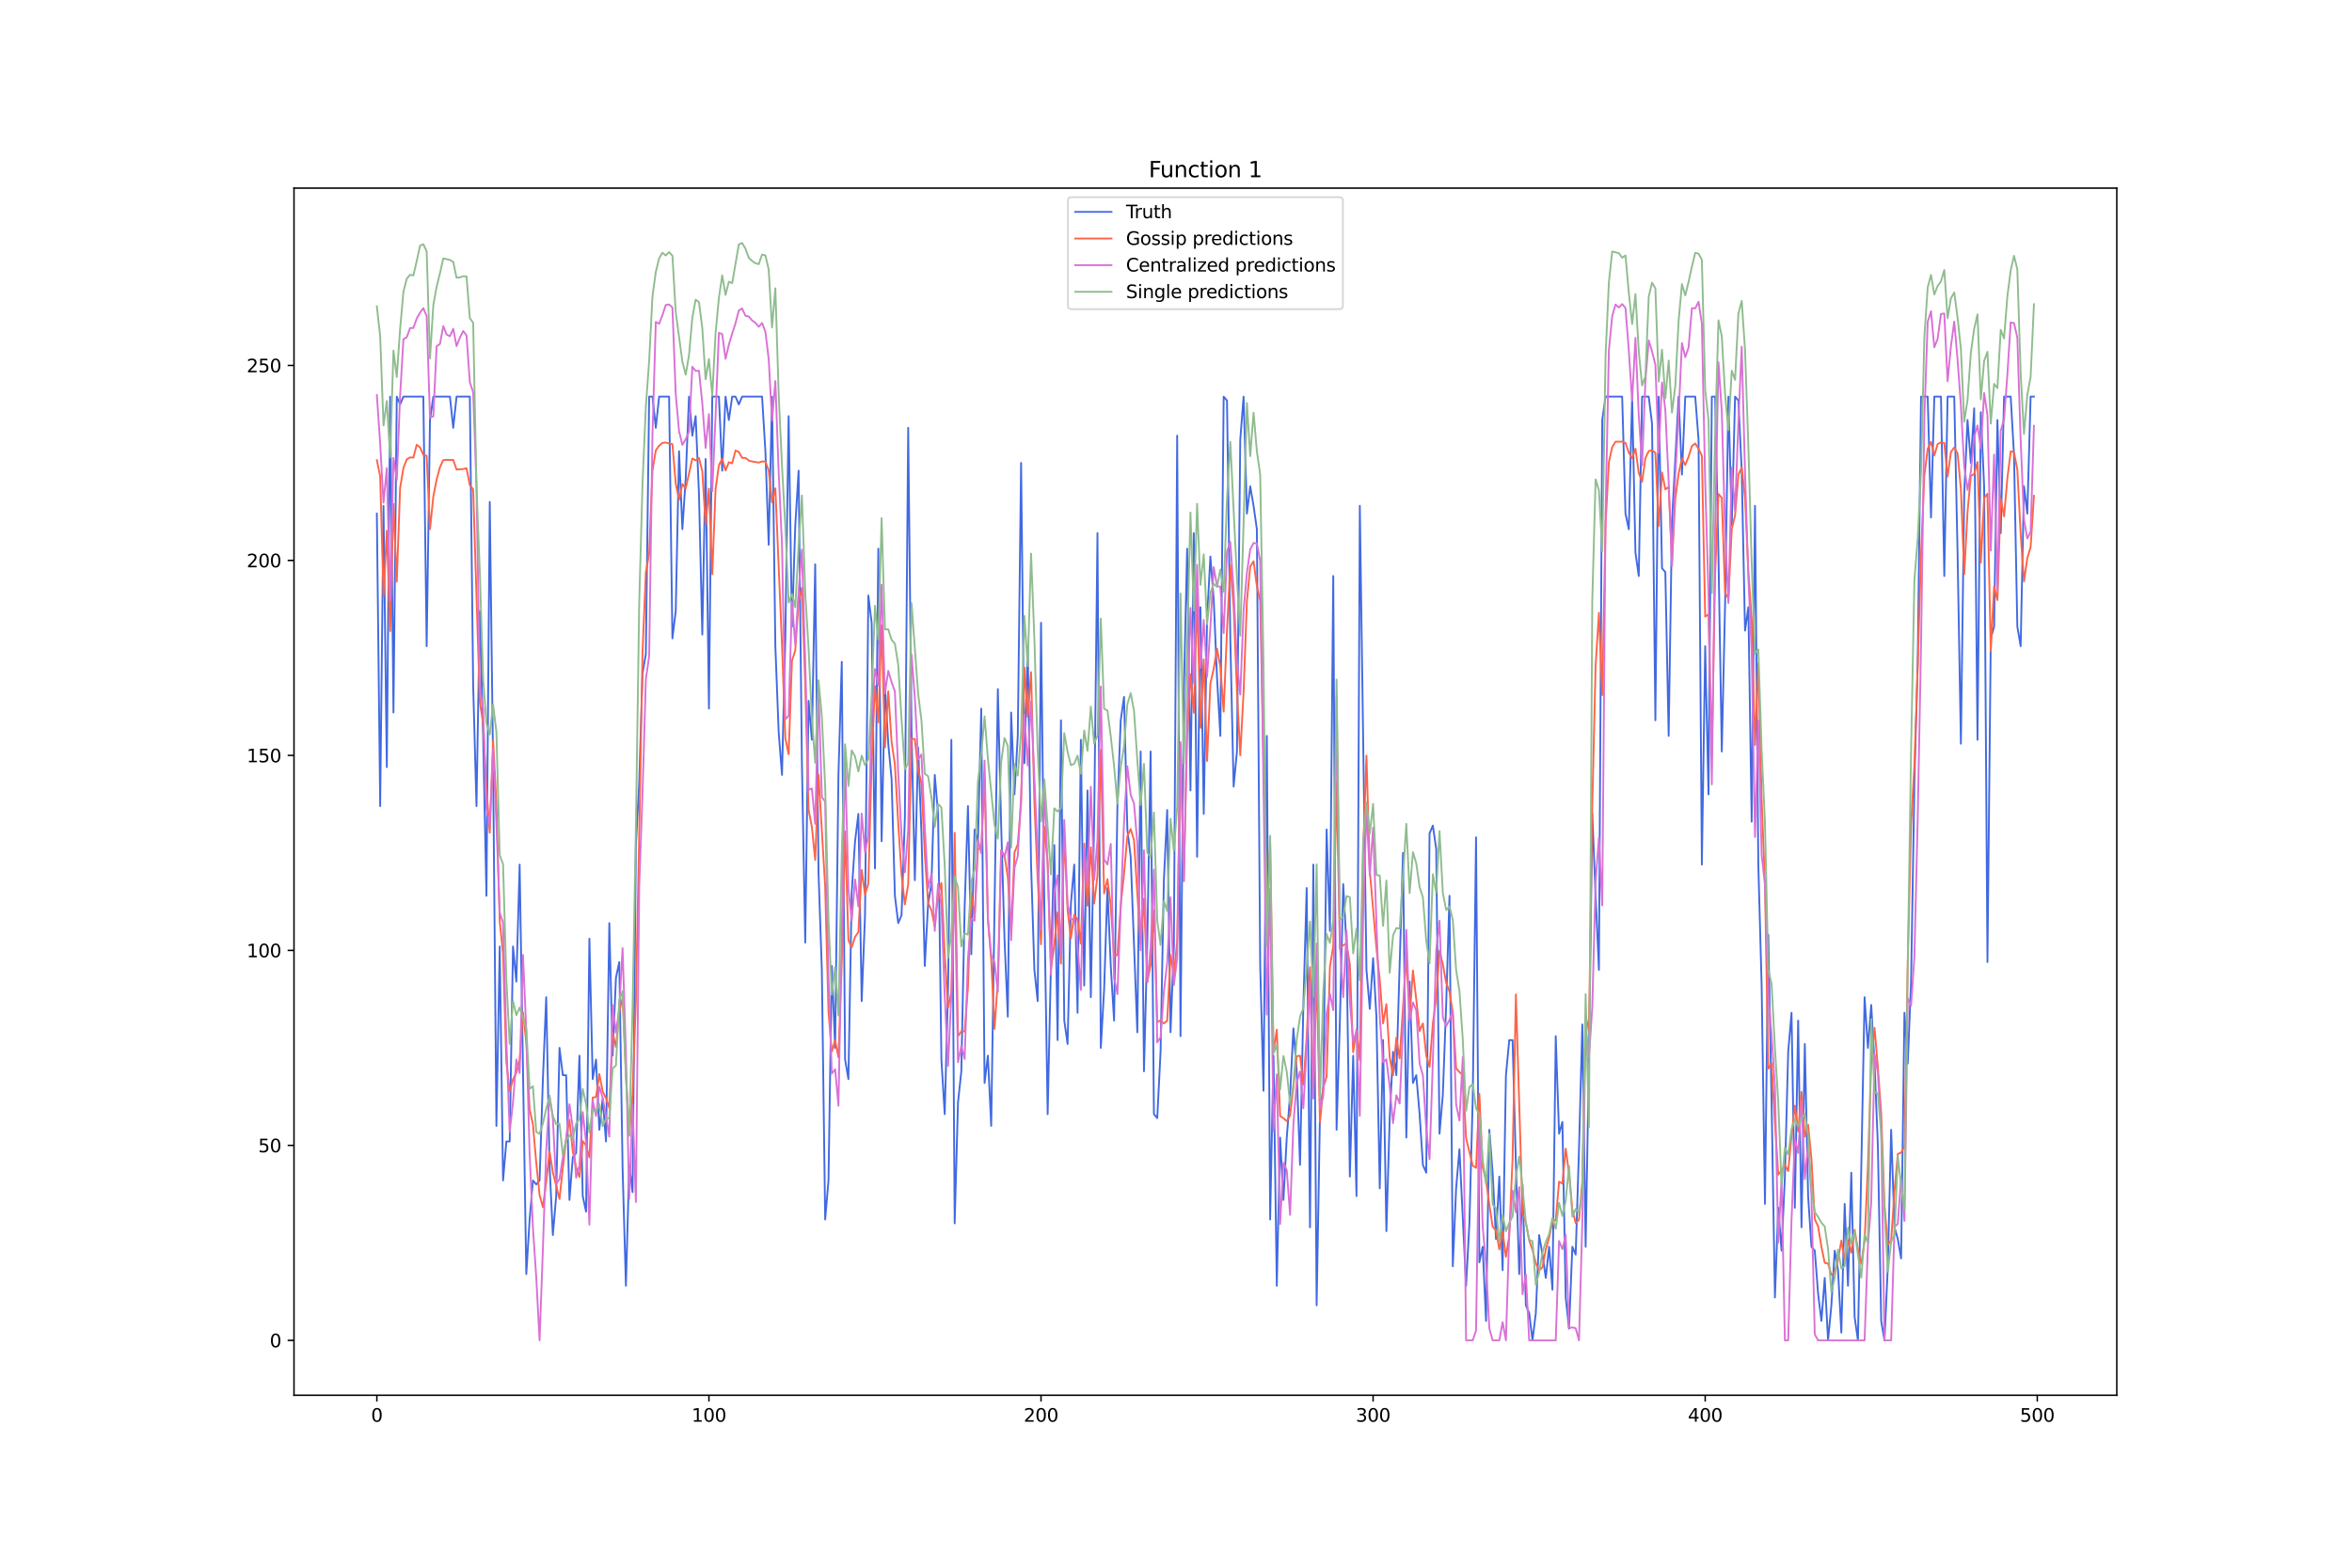 <?xml version="1.0" encoding="utf-8" standalone="no"?>
<!DOCTYPE svg PUBLIC "-//W3C//DTD SVG 1.1//EN"
  "http://www.w3.org/Graphics/SVG/1.1/DTD/svg11.dtd">
<svg xmlns:xlink="http://www.w3.org/1999/xlink" width="1296pt" height="864pt" viewBox="0 0 1296 864" xmlns="http://www.w3.org/2000/svg" version="1.1">
 <defs>
  <style type="text/css">*{stroke-linejoin: round; stroke-linecap: butt}</style>
 </defs>
 <g id="figure_1">
  <g id="patch_1">
   <path d="M 0 864 
L 1296 864 
L 1296 0 
L 0 0 
z
" style="fill: #ffffff"/>
  </g>
  <g id="axes_1">
   <g id="patch_2">
    <path d="M 162 768.96 
L 1166.4 768.96 
L 1166.4 103.68 
L 162 103.68 
z
" style="fill: #ffffff"/>
   </g>
   <g id="matplotlib.axis_1">
    <g id="xtick_1">
     <g id="line2d_1">
      <defs>
       <path id="ma63e602a94" d="M 0 0 
L 0 3.5 
" style="stroke: #000000; stroke-width: 0.8"/>
      </defs>
      <g>
       <use xlink:href="#ma63e602a94" x="207.655" y="768.96" style="stroke: #000000; stroke-width: 0.8"/>
      </g>
     </g>
     <g id="text_1">
      <!-- 0 -->
      <g transform="translate(204.473 783.558) scale(0.1 -0.1)">
       <defs>
        <path id="DejaVuSans-30" d="M 2034 4250 
Q 1547 4250 1301 3770 
Q 1056 3291 1056 2328 
Q 1056 1369 1301 889 
Q 1547 409 2034 409 
Q 2525 409 2770 889 
Q 3016 1369 3016 2328 
Q 3016 3291 2770 3770 
Q 2525 4250 2034 4250 
z
M 2034 4750 
Q 2819 4750 3233 4129 
Q 3647 3509 3647 2328 
Q 3647 1150 3233 529 
Q 2819 -91 2034 -91 
Q 1250 -91 836 529 
Q 422 1150 422 2328 
Q 422 3509 836 4129 
Q 1250 4750 2034 4750 
z
" transform="scale(0.016)"/>
       </defs>
       <use xlink:href="#DejaVuSans-30"/>
      </g>
     </g>
    </g>
    <g id="xtick_2">
     <g id="line2d_2">
      <g>
       <use xlink:href="#ma63e602a94" x="390.639" y="768.96" style="stroke: #000000; stroke-width: 0.8"/>
      </g>
     </g>
     <g id="text_2">
      <!-- 100 -->
      <g transform="translate(381.095 783.558) scale(0.1 -0.1)">
       <defs>
        <path id="DejaVuSans-31" d="M 794 531 
L 1825 531 
L 1825 4091 
L 703 3866 
L 703 4441 
L 1819 4666 
L 2450 4666 
L 2450 531 
L 3481 531 
L 3481 0 
L 794 0 
L 794 531 
z
" transform="scale(0.016)"/>
       </defs>
       <use xlink:href="#DejaVuSans-31"/>
       <use xlink:href="#DejaVuSans-30" x="63.623"/>
       <use xlink:href="#DejaVuSans-30" x="127.246"/>
      </g>
     </g>
    </g>
    <g id="xtick_3">
     <g id="line2d_3">
      <g>
       <use xlink:href="#ma63e602a94" x="573.623" y="768.96" style="stroke: #000000; stroke-width: 0.8"/>
      </g>
     </g>
     <g id="text_3">
      <!-- 200 -->
      <g transform="translate(564.079 783.558) scale(0.1 -0.1)">
       <defs>
        <path id="DejaVuSans-32" d="M 1228 531 
L 3431 531 
L 3431 0 
L 469 0 
L 469 531 
Q 828 903 1448 1529 
Q 2069 2156 2228 2338 
Q 2531 2678 2651 2914 
Q 2772 3150 2772 3378 
Q 2772 3750 2511 3984 
Q 2250 4219 1831 4219 
Q 1534 4219 1204 4116 
Q 875 4013 500 3803 
L 500 4441 
Q 881 4594 1212 4672 
Q 1544 4750 1819 4750 
Q 2544 4750 2975 4387 
Q 3406 4025 3406 3419 
Q 3406 3131 3298 2873 
Q 3191 2616 2906 2266 
Q 2828 2175 2409 1742 
Q 1991 1309 1228 531 
z
" transform="scale(0.016)"/>
       </defs>
       <use xlink:href="#DejaVuSans-32"/>
       <use xlink:href="#DejaVuSans-30" x="63.623"/>
       <use xlink:href="#DejaVuSans-30" x="127.246"/>
      </g>
     </g>
    </g>
    <g id="xtick_4">
     <g id="line2d_4">
      <g>
       <use xlink:href="#ma63e602a94" x="756.607" y="768.96" style="stroke: #000000; stroke-width: 0.8"/>
      </g>
     </g>
     <g id="text_4">
      <!-- 300 -->
      <g transform="translate(747.063 783.558) scale(0.1 -0.1)">
       <defs>
        <path id="DejaVuSans-33" d="M 2597 2516 
Q 3050 2419 3304 2112 
Q 3559 1806 3559 1356 
Q 3559 666 3084 287 
Q 2609 -91 1734 -91 
Q 1441 -91 1130 -33 
Q 819 25 488 141 
L 488 750 
Q 750 597 1062 519 
Q 1375 441 1716 441 
Q 2309 441 2620 675 
Q 2931 909 2931 1356 
Q 2931 1769 2642 2001 
Q 2353 2234 1838 2234 
L 1294 2234 
L 1294 2753 
L 1863 2753 
Q 2328 2753 2575 2939 
Q 2822 3125 2822 3475 
Q 2822 3834 2567 4026 
Q 2313 4219 1838 4219 
Q 1578 4219 1281 4162 
Q 984 4106 628 3988 
L 628 4550 
Q 988 4650 1302 4700 
Q 1616 4750 1894 4750 
Q 2613 4750 3031 4423 
Q 3450 4097 3450 3541 
Q 3450 3153 3228 2886 
Q 3006 2619 2597 2516 
z
" transform="scale(0.016)"/>
       </defs>
       <use xlink:href="#DejaVuSans-33"/>
       <use xlink:href="#DejaVuSans-30" x="63.623"/>
       <use xlink:href="#DejaVuSans-30" x="127.246"/>
      </g>
     </g>
    </g>
    <g id="xtick_5">
     <g id="line2d_5">
      <g>
       <use xlink:href="#ma63e602a94" x="939.591" y="768.96" style="stroke: #000000; stroke-width: 0.8"/>
      </g>
     </g>
     <g id="text_5">
      <!-- 400 -->
      <g transform="translate(930.047 783.558) scale(0.1 -0.1)">
       <defs>
        <path id="DejaVuSans-34" d="M 2419 4116 
L 825 1625 
L 2419 1625 
L 2419 4116 
z
M 2253 4666 
L 3047 4666 
L 3047 1625 
L 3713 1625 
L 3713 1100 
L 3047 1100 
L 3047 0 
L 2419 0 
L 2419 1100 
L 313 1100 
L 313 1709 
L 2253 4666 
z
" transform="scale(0.016)"/>
       </defs>
       <use xlink:href="#DejaVuSans-34"/>
       <use xlink:href="#DejaVuSans-30" x="63.623"/>
       <use xlink:href="#DejaVuSans-30" x="127.246"/>
      </g>
     </g>
    </g>
    <g id="xtick_6">
     <g id="line2d_6">
      <g>
       <use xlink:href="#ma63e602a94" x="1122.575" y="768.96" style="stroke: #000000; stroke-width: 0.8"/>
      </g>
     </g>
     <g id="text_6">
      <!-- 500 -->
      <g transform="translate(1113.032 783.558) scale(0.1 -0.1)">
       <defs>
        <path id="DejaVuSans-35" d="M 691 4666 
L 3169 4666 
L 3169 4134 
L 1269 4134 
L 1269 2991 
Q 1406 3038 1543 3061 
Q 1681 3084 1819 3084 
Q 2600 3084 3056 2656 
Q 3513 2228 3513 1497 
Q 3513 744 3044 326 
Q 2575 -91 1722 -91 
Q 1428 -91 1123 -41 
Q 819 9 494 109 
L 494 744 
Q 775 591 1075 516 
Q 1375 441 1709 441 
Q 2250 441 2565 725 
Q 2881 1009 2881 1497 
Q 2881 1984 2565 2268 
Q 2250 2553 1709 2553 
Q 1456 2553 1204 2497 
Q 953 2441 691 2322 
L 691 4666 
z
" transform="scale(0.016)"/>
       </defs>
       <use xlink:href="#DejaVuSans-35"/>
       <use xlink:href="#DejaVuSans-30" x="63.623"/>
       <use xlink:href="#DejaVuSans-30" x="127.246"/>
      </g>
     </g>
    </g>
   </g>
   <g id="matplotlib.axis_2">
    <g id="ytick_1">
     <g id="line2d_7">
      <defs>
       <path id="m3a097e41f9" d="M 0 0 
L -3.5 0 
" style="stroke: #000000; stroke-width: 0.8"/>
      </defs>
      <g>
       <use xlink:href="#m3a097e41f9" x="162" y="738.72" style="stroke: #000000; stroke-width: 0.8"/>
      </g>
     </g>
     <g id="text_7">
      <!-- 0 -->
      <g transform="translate(148.637 742.519) scale(0.1 -0.1)">
       <use xlink:href="#DejaVuSans-30"/>
      </g>
     </g>
    </g>
    <g id="ytick_2">
     <g id="line2d_8">
      <g>
       <use xlink:href="#m3a097e41f9" x="162" y="631.255" style="stroke: #000000; stroke-width: 0.8"/>
      </g>
     </g>
     <g id="text_8">
      <!-- 50 -->
      <g transform="translate(142.275 635.054) scale(0.1 -0.1)">
       <use xlink:href="#DejaVuSans-35"/>
       <use xlink:href="#DejaVuSans-30" x="63.623"/>
      </g>
     </g>
    </g>
    <g id="ytick_3">
     <g id="line2d_9">
      <g>
       <use xlink:href="#m3a097e41f9" x="162" y="523.79" style="stroke: #000000; stroke-width: 0.8"/>
      </g>
     </g>
     <g id="text_9">
      <!-- 100 -->
      <g transform="translate(135.912 527.59) scale(0.1 -0.1)">
       <use xlink:href="#DejaVuSans-31"/>
       <use xlink:href="#DejaVuSans-30" x="63.623"/>
       <use xlink:href="#DejaVuSans-30" x="127.246"/>
      </g>
     </g>
    </g>
    <g id="ytick_4">
     <g id="line2d_10">
      <g>
       <use xlink:href="#m3a097e41f9" x="162" y="416.325" style="stroke: #000000; stroke-width: 0.8"/>
      </g>
     </g>
     <g id="text_10">
      <!-- 150 -->
      <g transform="translate(135.912 420.125) scale(0.1 -0.1)">
       <use xlink:href="#DejaVuSans-31"/>
       <use xlink:href="#DejaVuSans-35" x="63.623"/>
       <use xlink:href="#DejaVuSans-30" x="127.246"/>
      </g>
     </g>
    </g>
    <g id="ytick_5">
     <g id="line2d_11">
      <g>
       <use xlink:href="#m3a097e41f9" x="162" y="308.861" style="stroke: #000000; stroke-width: 0.8"/>
      </g>
     </g>
     <g id="text_11">
      <!-- 200 -->
      <g transform="translate(135.912 312.66) scale(0.1 -0.1)">
       <use xlink:href="#DejaVuSans-32"/>
       <use xlink:href="#DejaVuSans-30" x="63.623"/>
       <use xlink:href="#DejaVuSans-30" x="127.246"/>
      </g>
     </g>
    </g>
    <g id="ytick_6">
     <g id="line2d_12">
      <g>
       <use xlink:href="#m3a097e41f9" x="162" y="201.396" style="stroke: #000000; stroke-width: 0.8"/>
      </g>
     </g>
     <g id="text_12">
      <!-- 250 -->
      <g transform="translate(135.912 205.195) scale(0.1 -0.1)">
       <use xlink:href="#DejaVuSans-32"/>
       <use xlink:href="#DejaVuSans-35" x="63.623"/>
       <use xlink:href="#DejaVuSans-30" x="127.246"/>
      </g>
     </g>
    </g>
   </g>
   <g id="line2d_13">
    <path d="M 207.655 283.069 
L 209.484 444.266 
L 211.314 278.77 
L 213.144 422.773 
L 214.974 218.59 
L 216.804 392.683 
L 218.634 218.59 
L 220.463 222.889 
L 222.293 218.59 
L 233.272 218.59 
L 235.102 356.145 
L 236.932 231.486 
L 238.762 218.59 
L 247.911 218.59 
L 249.741 235.785 
L 251.571 218.59 
L 258.89 218.59 
L 260.72 377.638 
L 262.55 444.266 
L 264.38 336.801 
L 266.209 405.579 
L 268.039 493.7 
L 269.869 276.621 
L 271.699 420.624 
L 273.529 620.509 
L 275.359 521.641 
L 277.189 650.599 
L 279.018 629.106 
L 280.848 629.106 
L 282.678 521.641 
L 284.508 540.985 
L 286.338 476.506 
L 289.997 702.182 
L 291.827 672.092 
L 293.657 650.599 
L 295.487 652.748 
L 297.317 650.599 
L 299.147 594.717 
L 300.976 549.582 
L 302.806 642.002 
L 304.636 680.689 
L 306.466 659.196 
L 308.296 577.523 
L 310.126 592.568 
L 311.956 592.568 
L 313.785 661.345 
L 315.615 637.703 
L 317.445 635.554 
L 319.275 581.821 
L 321.105 659.196 
L 322.935 667.793 
L 324.764 517.342 
L 326.594 594.717 
L 328.424 583.971 
L 330.254 622.658 
L 332.084 605.464 
L 333.914 629.106 
L 335.743 508.745 
L 337.573 581.821 
L 339.403 538.835 
L 341.233 530.238 
L 343.063 644.151 
L 344.893 708.63 
L 346.723 642.002 
L 348.552 657.047 
L 350.382 465.759 
L 352.212 431.371 
L 354.042 371.19 
L 355.872 360.444 
L 357.702 218.59 
L 359.531 218.59 
L 361.361 235.785 
L 363.191 218.59 
L 368.681 218.59 
L 370.51 351.847 
L 372.34 336.801 
L 374.17 248.68 
L 376 291.666 
L 377.83 263.725 
L 379.66 218.59 
L 381.489 240.083 
L 383.319 229.337 
L 385.149 272.323 
L 386.979 349.697 
L 388.809 252.979 
L 390.639 390.534 
L 392.469 218.59 
L 396.128 218.59 
L 397.958 259.427 
L 399.788 218.59 
L 401.618 231.486 
L 403.448 218.59 
L 405.277 218.59 
L 407.107 222.889 
L 408.937 218.59 
L 419.916 218.59 
L 421.746 248.68 
L 423.576 300.263 
L 425.406 218.59 
L 427.236 356.145 
L 429.065 403.43 
L 430.895 427.072 
L 432.725 351.847 
L 434.555 229.337 
L 436.385 345.399 
L 438.215 289.517 
L 440.044 259.427 
L 441.874 420.624 
L 443.704 519.492 
L 445.534 386.235 
L 447.364 407.728 
L 449.194 311.01 
L 451.023 480.804 
L 452.853 534.537 
L 454.683 672.092 
L 456.513 650.599 
L 458.343 532.387 
L 460.173 577.523 
L 462.003 427.072 
L 463.832 364.742 
L 465.662 583.971 
L 467.492 594.717 
L 469.322 491.551 
L 471.152 463.61 
L 472.982 448.565 
L 474.811 551.731 
L 476.641 504.447 
L 478.471 328.204 
L 480.301 343.249 
L 482.131 478.655 
L 483.961 302.413 
L 485.79 463.61 
L 487.62 377.638 
L 489.45 409.878 
L 491.28 429.221 
L 493.11 493.7 
L 494.94 508.745 
L 496.77 504.447 
L 498.599 450.714 
L 500.429 235.785 
L 502.259 401.28 
L 504.089 485.103 
L 505.919 412.027 
L 507.749 459.311 
L 509.578 532.387 
L 511.408 497.999 
L 513.238 487.252 
L 515.068 427.072 
L 516.898 448.565 
L 518.728 583.971 
L 520.557 614.061 
L 522.387 545.283 
L 524.217 407.728 
L 526.047 674.241 
L 527.877 607.613 
L 529.707 590.419 
L 531.536 500.148 
L 533.366 444.266 
L 535.196 525.94 
L 537.026 457.162 
L 538.856 463.61 
L 540.686 390.534 
L 542.516 596.866 
L 544.345 581.821 
L 546.175 620.509 
L 549.835 379.787 
L 551.665 455.013 
L 553.495 517.342 
L 555.324 560.328 
L 557.154 392.683 
L 558.984 437.818 
L 560.814 405.579 
L 562.644 255.128 
L 564.474 420.624 
L 566.303 356.145 
L 568.133 476.506 
L 569.963 534.537 
L 571.793 551.731 
L 573.623 343.249 
L 575.453 500.148 
L 577.283 614.061 
L 579.112 530.238 
L 580.942 465.759 
L 582.772 573.224 
L 584.602 396.982 
L 586.432 562.478 
L 588.262 575.373 
L 590.091 497.999 
L 591.921 476.506 
L 593.751 558.179 
L 595.581 407.728 
L 597.411 543.134 
L 599.241 435.669 
L 601.07 549.582 
L 602.9 452.864 
L 604.73 293.816 
L 606.56 577.523 
L 608.39 545.283 
L 610.22 489.402 
L 612.05 532.387 
L 613.879 562.478 
L 615.709 444.266 
L 617.539 396.982 
L 619.369 384.086 
L 621.199 457.162 
L 623.029 472.207 
L 626.688 568.926 
L 628.518 414.176 
L 630.348 590.419 
L 632.178 519.492 
L 634.008 414.176 
L 635.837 614.061 
L 637.667 616.21 
L 639.497 579.672 
L 641.327 485.103 
L 643.157 446.416 
L 644.987 568.926 
L 646.817 521.641 
L 648.646 240.083 
L 650.476 571.075 
L 652.306 381.937 
L 654.136 302.413 
L 655.966 435.669 
L 657.796 293.816 
L 659.625 472.207 
L 661.455 334.652 
L 663.285 448.565 
L 665.115 341.1 
L 666.945 306.711 
L 668.775 330.354 
L 670.604 373.34 
L 672.434 405.579 
L 674.264 218.59 
L 676.094 220.739 
L 677.924 351.847 
L 679.754 433.52 
L 681.583 414.176 
L 683.413 242.232 
L 685.243 218.59 
L 687.073 283.069 
L 688.903 268.024 
L 690.733 278.77 
L 692.563 291.666 
L 694.392 532.387 
L 696.222 601.165 
L 698.052 405.579 
L 699.882 672.092 
L 701.712 581.821 
L 703.542 708.63 
L 705.371 626.957 
L 707.201 661.345 
L 709.031 626.957 
L 710.861 603.314 
L 712.691 566.776 
L 714.521 590.419 
L 716.35 642.002 
L 718.18 553.88 
L 720.01 489.402 
L 721.84 676.39 
L 723.67 476.506 
L 725.5 719.376 
L 727.33 614.061 
L 729.159 599.016 
L 730.989 457.162 
L 732.819 513.044 
L 734.649 317.458 
L 736.479 622.658 
L 738.309 562.478 
L 740.138 487.252 
L 741.968 521.641 
L 743.798 648.45 
L 745.628 581.821 
L 747.458 659.196 
L 749.288 278.77 
L 752.947 534.537 
L 754.777 556.03 
L 756.607 528.089 
L 758.437 560.328 
L 760.267 654.897 
L 762.097 573.224 
L 763.926 678.54 
L 765.756 616.21 
L 767.586 579.672 
L 769.416 592.568 
L 773.076 470.058 
L 774.905 626.957 
L 776.735 540.985 
L 778.565 596.866 
L 780.395 592.568 
L 782.225 614.061 
L 784.055 642.002 
L 785.884 646.3 
L 787.714 459.311 
L 789.544 455.013 
L 791.374 467.909 
L 793.204 624.807 
L 795.034 603.314 
L 796.864 553.88 
L 798.693 493.7 
L 800.523 697.883 
L 802.353 654.897 
L 804.183 633.404 
L 807.843 708.63 
L 809.672 674.241 
L 811.502 605.464 
L 813.332 461.461 
L 815.162 695.734 
L 816.992 687.137 
L 818.822 727.974 
L 820.651 622.658 
L 822.481 646.3 
L 824.311 682.838 
L 826.141 648.45 
L 827.971 700.033 
L 829.801 592.568 
L 831.63 573.224 
L 833.46 573.224 
L 835.29 642.002 
L 837.12 702.182 
L 838.95 652.748 
L 840.78 719.376 
L 842.61 723.675 
L 844.439 738.72 
L 846.269 723.675 
L 848.099 680.689 
L 849.929 691.435 
L 851.759 704.331 
L 853.589 687.137 
L 855.418 710.779 
L 857.248 571.075 
L 859.078 624.807 
L 860.908 618.359 
L 862.738 715.078 
L 864.568 732.272 
L 866.397 687.137 
L 868.227 691.435 
L 870.057 633.404 
L 871.887 564.627 
L 873.717 687.137 
L 875.547 583.971 
L 877.377 448.565 
L 879.206 493.7 
L 881.036 534.537 
L 882.866 231.486 
L 884.696 218.59 
L 893.845 218.59 
L 895.675 283.069 
L 897.505 291.666 
L 899.335 218.59 
L 901.164 304.562 
L 902.994 317.458 
L 904.824 218.59 
L 908.484 218.59 
L 910.314 233.635 
L 912.144 396.982 
L 913.973 218.59 
L 915.803 313.159 
L 917.633 315.309 
L 919.463 405.579 
L 921.293 287.368 
L 924.952 218.59 
L 926.782 261.576 
L 928.612 218.59 
L 934.102 218.59 
L 935.931 242.232 
L 937.761 476.506 
L 939.591 356.145 
L 941.421 437.818 
L 943.251 218.59 
L 945.081 218.59 
L 946.911 306.711 
L 948.74 414.176 
L 950.57 332.503 
L 952.4 218.59 
L 954.23 289.517 
L 956.06 218.59 
L 957.89 220.739 
L 959.719 259.427 
L 961.549 347.548 
L 963.379 334.652 
L 965.209 452.864 
L 967.039 278.77 
L 968.869 476.506 
L 970.698 543.134 
L 972.528 663.495 
L 974.358 515.193 
L 976.188 607.613 
L 978.018 715.078 
L 979.848 665.644 
L 981.678 689.286 
L 983.507 648.45 
L 985.337 579.672 
L 987.167 558.179 
L 988.997 665.644 
L 990.827 562.478 
L 992.657 676.39 
L 994.486 575.373 
L 996.316 659.196 
L 998.146 687.137 
L 999.976 689.286 
L 1001.806 712.928 
L 1003.636 727.974 
L 1005.465 704.331 
L 1007.295 738.72 
L 1009.125 719.376 
L 1010.955 689.286 
L 1012.785 700.033 
L 1014.615 734.421 
L 1016.444 663.495 
L 1018.274 708.63 
L 1020.104 646.3 
L 1021.934 725.824 
L 1023.764 738.72 
L 1027.424 549.582 
L 1029.253 577.523 
L 1031.083 553.88 
L 1032.913 586.12 
L 1034.743 631.255 
L 1036.573 727.974 
L 1038.403 738.72 
L 1040.232 697.883 
L 1042.062 622.658 
L 1043.892 676.39 
L 1045.722 682.838 
L 1047.552 693.585 
L 1049.382 558.179 
L 1051.211 586.12 
L 1053.041 540.985 
L 1054.871 431.371 
L 1056.701 364.742 
L 1058.531 218.59 
L 1062.191 218.59 
L 1064.02 285.218 
L 1065.85 218.59 
L 1069.51 218.59 
L 1071.34 317.458 
L 1073.17 218.59 
L 1076.829 218.59 
L 1078.659 304.562 
L 1080.489 409.878 
L 1082.319 272.323 
L 1084.149 231.486 
L 1085.978 255.128 
L 1087.808 225.038 
L 1089.638 407.728 
L 1091.468 227.187 
L 1093.298 268.024 
L 1095.128 530.238 
L 1096.958 351.847 
L 1098.787 345.399 
L 1100.617 231.486 
L 1102.447 293.816 
L 1104.277 218.59 
L 1107.937 218.59 
L 1109.766 250.83 
L 1111.596 345.399 
L 1113.426 356.145 
L 1115.256 268.024 
L 1117.086 283.069 
L 1118.916 218.59 
L 1120.745 218.59 
L 1120.745 218.59 
" clip-path="url(#p1dbb06b2a5)" style="fill: none; stroke: #4169e1; stroke-linecap: square"/>
   </g>
   <g id="line2d_14">
    <path d="M 207.655 253.617 
L 209.484 262.474 
L 211.314 328.258 
L 213.144 292.509 
L 214.974 347.822 
L 216.804 277.757 
L 218.634 320.554 
L 220.463 268.942 
L 222.293 257.922 
L 224.123 253.167 
L 225.953 252.085 
L 227.783 252.217 
L 229.613 245.102 
L 231.442 246.6 
L 233.272 250.636 
L 235.102 251.23 
L 236.932 291.667 
L 238.762 273.709 
L 240.592 264.295 
L 242.422 257.434 
L 244.251 253.573 
L 246.081 253.438 
L 247.911 253.51 
L 249.741 253.464 
L 251.571 258.757 
L 255.23 258.498 
L 257.06 258.075 
L 258.89 267.415 
L 260.72 269.639 
L 264.38 386.756 
L 266.209 398.801 
L 268.039 434.508 
L 269.869 458.952 
L 271.699 407.957 
L 273.529 442.315 
L 275.359 507.989 
L 277.189 525.392 
L 279.018 585.508 
L 280.848 601.363 
L 282.678 594.918 
L 284.508 591.062 
L 286.338 584.123 
L 288.168 557.932 
L 289.997 574.473 
L 291.827 611.417 
L 293.657 619.69 
L 295.487 640.87 
L 297.317 658.6 
L 299.147 665.324 
L 300.976 651.51 
L 302.806 634.501 
L 304.636 646.135 
L 308.296 660.806 
L 310.126 643.577 
L 311.956 627.782 
L 313.785 617.046 
L 315.615 634.609 
L 317.445 643.466 
L 319.275 648.687 
L 321.105 628.892 
L 322.935 631.385 
L 324.764 637.888 
L 326.594 604.856 
L 328.424 604.627 
L 330.254 591.928 
L 332.084 601.568 
L 333.914 605.174 
L 335.743 610.705 
L 337.573 569.056 
L 339.403 576.966 
L 341.233 557.596 
L 343.063 549.894 
L 344.893 591.49 
L 346.723 625.622 
L 348.552 603.001 
L 350.382 551.322 
L 352.212 460.377 
L 354.042 359.447 
L 355.872 315.484 
L 357.702 305.012 
L 359.531 259.262 
L 361.361 248.221 
L 363.191 245.642 
L 365.021 244.096 
L 366.851 243.863 
L 368.681 244.474 
L 370.51 244.758 
L 372.34 266.519 
L 374.17 275.486 
L 376 266.773 
L 377.83 269.212 
L 381.489 252.676 
L 383.319 253.74 
L 385.149 252.365 
L 386.979 259.821 
L 388.809 289.136 
L 390.639 269.313 
L 392.469 316.5 
L 394.298 269.456 
L 396.128 256.381 
L 397.958 252.797 
L 399.788 259.309 
L 401.618 254.752 
L 403.448 255.316 
L 405.277 248.292 
L 407.107 249.049 
L 408.937 252.388 
L 410.767 252.378 
L 412.597 253.811 
L 414.427 254.33 
L 418.086 254.929 
L 419.916 254.334 
L 421.746 254.357 
L 423.576 259.234 
L 425.406 276.905 
L 427.236 269.123 
L 430.895 355.348 
L 432.725 406.781 
L 434.555 415.678 
L 436.385 364.147 
L 438.215 358.457 
L 440.044 331.735 
L 441.874 323.993 
L 443.704 377.155 
L 445.534 446.152 
L 447.364 455.891 
L 449.194 473.958 
L 451.023 426.985 
L 454.683 488.634 
L 456.513 557.709 
L 458.343 579.621 
L 460.173 573.406 
L 462.003 582.77 
L 463.832 530.175 
L 465.662 458.137 
L 467.492 518.159 
L 469.322 522.061 
L 471.152 516.361 
L 472.982 513.676 
L 474.811 479.481 
L 476.641 492.996 
L 478.471 487.117 
L 480.301 420.196 
L 482.131 378.054 
L 483.961 398.176 
L 485.79 344.577 
L 487.62 411.937 
L 489.45 380.987 
L 491.28 408.922 
L 493.11 421.298 
L 494.94 453.671 
L 496.77 482.217 
L 498.599 498.484 
L 500.429 487.429 
L 502.259 407.116 
L 504.089 407.336 
L 505.919 424.374 
L 507.749 431.644 
L 509.578 470.627 
L 511.408 497.615 
L 513.238 501.661 
L 515.068 510.571 
L 516.898 492.908 
L 518.728 486.625 
L 520.557 526.027 
L 522.387 555.381 
L 524.217 546.846 
L 526.047 458.966 
L 527.877 571.045 
L 529.707 568.384 
L 531.536 568.467 
L 533.366 544.169 
L 535.196 491.992 
L 537.026 505.587 
L 538.856 467.973 
L 540.686 467.297 
L 542.516 428.869 
L 544.345 506.666 
L 546.175 528.831 
L 548.005 567.053 
L 549.835 540.274 
L 551.665 468.554 
L 553.495 471.321 
L 555.324 483.366 
L 557.154 513.83 
L 558.984 469.861 
L 560.814 465.286 
L 562.644 442.621 
L 564.474 367.939 
L 566.303 395.029 
L 568.133 370.426 
L 569.963 442.029 
L 571.793 484.6 
L 573.623 520.451 
L 575.453 455.688 
L 577.283 475.649 
L 579.112 533.971 
L 580.942 520.513 
L 582.772 502.849 
L 584.602 531.088 
L 586.432 459.781 
L 588.262 501.659 
L 590.091 517.123 
L 591.921 504.149 
L 593.751 506.74 
L 595.581 520.056 
L 597.411 464.93 
L 599.241 499.16 
L 601.07 467.019 
L 602.9 497.978 
L 604.73 482.539 
L 606.56 413.256 
L 608.39 492.421 
L 610.22 484.587 
L 612.05 499.117 
L 613.879 526.566 
L 615.709 526.464 
L 617.539 499.172 
L 619.369 481.376 
L 621.199 460.878 
L 623.029 456.882 
L 624.858 463.062 
L 626.688 492.501 
L 628.518 520.015 
L 630.348 495.254 
L 632.178 541.324 
L 634.008 531.821 
L 635.837 501.727 
L 637.667 563.323 
L 639.497 562.361 
L 641.327 564.054 
L 643.157 562.523 
L 644.987 526.337 
L 646.817 537.523 
L 648.646 518.742 
L 650.476 410.694 
L 652.306 485.56 
L 654.136 405.53 
L 655.966 371.741 
L 657.796 392.84 
L 659.625 328.717 
L 661.455 401.151 
L 663.285 363.406 
L 665.115 419.412 
L 666.945 376.743 
L 668.775 368.512 
L 670.604 357.513 
L 672.434 367.498 
L 674.264 392.216 
L 676.094 347.344 
L 677.924 311.389 
L 679.754 334.49 
L 681.583 380.746 
L 683.413 416.273 
L 685.243 381.195 
L 687.073 331.18 
L 688.903 312.314 
L 690.733 309.327 
L 692.563 322.959 
L 694.392 331.17 
L 698.052 507.114 
L 699.882 465.077 
L 701.712 579.839 
L 703.542 567.517 
L 705.371 615.111 
L 707.201 616.272 
L 709.031 617.877 
L 710.861 614.781 
L 712.691 599.026 
L 714.521 582.109 
L 716.35 581.814 
L 718.18 597.838 
L 720.01 571.631 
L 721.84 533.053 
L 723.67 601.302 
L 725.5 536.454 
L 727.33 618.469 
L 729.159 599.377 
L 730.989 593.349 
L 732.819 532.753 
L 734.649 521.345 
L 736.479 430.521 
L 738.309 522.643 
L 740.138 520.939 
L 741.968 520.053 
L 743.798 531.478 
L 745.628 579.907 
L 747.458 567.354 
L 749.288 584.22 
L 751.117 469.64 
L 752.947 416.444 
L 754.777 479.792 
L 758.437 522.419 
L 760.267 539.889 
L 762.097 564.014 
L 763.926 553.384 
L 765.756 582.906 
L 767.586 592.629 
L 769.416 571.959 
L 771.246 583.296 
L 774.905 527.111 
L 776.735 560.819 
L 778.565 534.869 
L 780.395 550.902 
L 782.225 568.19 
L 784.055 564.013 
L 785.884 581.745 
L 787.714 587.959 
L 789.544 563.875 
L 791.374 550.31 
L 793.204 523.938 
L 795.034 531.538 
L 796.864 541.581 
L 798.693 546.46 
L 800.523 558.221 
L 802.353 588.729 
L 804.183 590.869 
L 806.013 592.514 
L 807.843 627.377 
L 811.502 642.409 
L 813.332 643.649 
L 815.162 602.84 
L 816.992 643.321 
L 818.822 650.261 
L 820.651 663.839 
L 822.481 676.037 
L 824.311 678.048 
L 826.141 688.578 
L 827.971 678.76 
L 829.801 692.646 
L 831.63 681.051 
L 833.46 638.317 
L 835.29 548.067 
L 838.95 668.32 
L 840.78 673.683 
L 842.61 683.557 
L 844.439 688.878 
L 846.269 696.26 
L 848.099 700.101 
L 849.929 698.435 
L 851.759 688.607 
L 853.589 682.176 
L 855.418 673.189 
L 857.248 672.396 
L 859.078 651.27 
L 860.908 652.335 
L 862.738 633.094 
L 864.568 646.678 
L 866.397 666.74 
L 868.227 674.052 
L 870.057 672.258 
L 871.887 651.285 
L 873.717 559.837 
L 875.547 568.122 
L 877.377 444.02 
L 879.206 367.171 
L 881.036 337.769 
L 882.866 383.088 
L 884.696 288.85 
L 886.526 254.696 
L 888.356 246.441 
L 890.185 243.44 
L 893.845 243.4 
L 895.675 244.061 
L 897.505 249.516 
L 899.335 252.53 
L 901.164 247.314 
L 902.994 260.647 
L 904.824 265.524 
L 906.654 252.447 
L 908.484 248.591 
L 910.314 248.14 
L 912.144 249.584 
L 913.973 289.911 
L 915.803 260.411 
L 917.633 269.698 
L 919.463 268.395 
L 921.293 309.785 
L 923.123 274.907 
L 924.952 260.999 
L 926.782 252.658 
L 928.612 256.284 
L 930.442 251.696 
L 932.272 245.853 
L 934.102 244.425 
L 935.931 247.34 
L 937.761 251.123 
L 939.591 339.844 
L 941.421 338.605 
L 943.251 415.938 
L 945.081 315.874 
L 946.911 272.237 
L 948.74 274.375 
L 950.57 326.756 
L 952.4 329.822 
L 954.23 291.606 
L 956.06 284.072 
L 957.89 261.544 
L 959.719 257.686 
L 961.549 274.213 
L 963.379 315 
L 965.209 340.789 
L 967.039 410.589 
L 968.869 365.606 
L 970.698 440.406 
L 972.528 487.268 
L 974.358 588.965 
L 976.188 586.135 
L 978.018 618.591 
L 979.848 647.453 
L 981.678 644.941 
L 983.507 642.073 
L 985.337 645.399 
L 987.167 626.008 
L 988.997 609.381 
L 990.827 623.592 
L 992.657 601.816 
L 994.486 626.403 
L 996.316 619.969 
L 998.146 638.739 
L 999.976 671.888 
L 1001.806 675.909 
L 1003.636 687.083 
L 1005.465 696.004 
L 1007.295 696.369 
L 1009.125 702.706 
L 1010.955 701.079 
L 1012.785 694.487 
L 1014.615 683.741 
L 1016.444 694.321 
L 1018.274 683.466 
L 1020.104 690.421 
L 1021.934 677.791 
L 1023.764 688.693 
L 1025.594 696.456 
L 1027.424 684.072 
L 1029.253 643.222 
L 1031.083 585.732 
L 1032.913 566.433 
L 1034.743 588.232 
L 1036.573 613.696 
L 1038.403 664.306 
L 1040.232 685.958 
L 1042.062 683.759 
L 1043.892 656.625 
L 1045.722 636.035 
L 1047.552 635.177 
L 1049.382 632.072 
L 1051.211 530.265 
L 1053.041 454.513 
L 1054.871 421.776 
L 1056.701 367.402 
L 1058.531 305.715 
L 1060.361 261.923 
L 1062.191 247.411 
L 1064.02 243.577 
L 1065.85 250.993 
L 1067.68 244.737 
L 1069.51 243.75 
L 1071.34 244.149 
L 1073.17 262.635 
L 1074.999 249.113 
L 1076.829 246.575 
L 1078.659 249.932 
L 1080.489 269.585 
L 1082.319 316.387 
L 1084.149 282.147 
L 1085.978 262.221 
L 1087.808 261.308 
L 1089.638 254.582 
L 1091.468 310.062 
L 1093.298 274.563 
L 1095.128 272.098 
L 1096.958 358.996 
L 1098.787 323.161 
L 1100.617 330.717 
L 1102.447 274.634 
L 1104.277 284.623 
L 1106.107 263.594 
L 1107.937 248.716 
L 1109.766 249.235 
L 1111.596 258.936 
L 1113.426 294.363 
L 1115.256 320.417 
L 1117.086 307.684 
L 1118.916 301.493 
L 1120.745 273.257 
L 1120.745 273.257 
" clip-path="url(#p1dbb06b2a5)" style="fill: none; stroke: #ff6347; stroke-linecap: square"/>
   </g>
   <g id="line2d_15">
    <path d="M 207.655 217.669 
L 209.484 244.536 
L 211.314 277.057 
L 213.144 257.962 
L 214.974 330.881 
L 216.804 252.359 
L 218.634 264.548 
L 220.463 218.072 
L 222.293 186.932 
L 224.123 185.901 
L 225.953 180.794 
L 227.783 180.751 
L 229.613 175.584 
L 231.442 172.323 
L 233.272 169.84 
L 235.102 174.223 
L 236.932 229.871 
L 238.762 229.498 
L 240.592 190.773 
L 242.422 189.612 
L 244.251 179.733 
L 246.081 184.361 
L 247.911 185.316 
L 249.741 181.176 
L 251.571 190.76 
L 253.401 186.118 
L 255.23 182.418 
L 257.06 184.868 
L 258.89 210.661 
L 260.72 216.186 
L 262.55 267.316 
L 264.38 379.17 
L 266.209 390.626 
L 268.039 445.798 
L 269.869 454.755 
L 271.699 412.704 
L 273.529 453.881 
L 275.359 503.059 
L 277.189 508.523 
L 279.018 573.671 
L 280.848 623.893 
L 282.678 607.38 
L 284.508 583.882 
L 286.338 591.386 
L 288.168 526.329 
L 289.997 568.128 
L 291.827 635.966 
L 293.657 676.711 
L 295.487 703.955 
L 297.317 738.72 
L 299.147 688.189 
L 300.976 634.269 
L 302.806 603.859 
L 304.636 616.448 
L 306.466 652.611 
L 308.296 649.8 
L 310.126 638.081 
L 311.956 627.893 
L 313.785 608.604 
L 315.615 621.452 
L 317.445 649.069 
L 319.275 642.436 
L 321.105 612.928 
L 322.935 629.114 
L 324.764 674.981 
L 326.594 606.527 
L 328.424 615.092 
L 330.254 598.929 
L 332.084 605.031 
L 333.914 615.118 
L 335.743 626.452 
L 337.573 553.971 
L 339.403 569.093 
L 341.233 555.873 
L 343.063 522.554 
L 344.893 580.683 
L 346.723 660.698 
L 348.552 609.091 
L 350.382 662.5 
L 352.212 489.227 
L 354.042 437.248 
L 355.872 374.554 
L 357.702 361.496 
L 359.531 239.104 
L 361.361 177.411 
L 363.191 178.442 
L 365.021 173.715 
L 366.851 168.108 
L 368.681 167.791 
L 370.51 169.465 
L 372.34 217.153 
L 374.17 237.583 
L 376 245.219 
L 377.83 242.043 
L 379.66 237.938 
L 381.489 202.156 
L 383.319 204.416 
L 385.149 204.35 
L 386.979 222.205 
L 388.809 246.885 
L 390.639 228.201 
L 392.469 270.689 
L 394.298 229.168 
L 396.128 183.435 
L 397.958 184.108 
L 399.788 197.752 
L 401.618 189.961 
L 403.448 183.808 
L 405.277 178.186 
L 407.107 171.083 
L 408.937 170.016 
L 410.767 174.064 
L 412.597 174.407 
L 414.427 176.607 
L 416.256 177.894 
L 418.086 180.082 
L 419.916 178.01 
L 421.746 182.833 
L 423.576 197.922 
L 425.406 231.837 
L 427.236 209.993 
L 429.065 260.323 
L 430.895 299.889 
L 432.725 396.466 
L 434.555 394.456 
L 436.385 331.479 
L 438.215 355.343 
L 440.044 325.882 
L 441.874 302.906 
L 443.704 364.841 
L 445.534 435.3 
L 447.364 434.571 
L 449.194 454.034 
L 451.023 380.441 
L 452.853 439.273 
L 454.683 441.798 
L 456.513 538.667 
L 458.343 591.682 
L 460.173 589.331 
L 462.003 609.42 
L 465.662 417.221 
L 467.492 490.019 
L 469.322 507.455 
L 471.152 484.686 
L 472.982 499.604 
L 474.811 448.364 
L 476.641 469.673 
L 478.471 460.795 
L 480.301 395.789 
L 482.131 368.742 
L 483.961 377.797 
L 485.79 322.227 
L 487.62 382.179 
L 489.45 369.717 
L 491.28 375.955 
L 493.11 381.144 
L 494.94 425.626 
L 496.77 460.419 
L 498.599 480.809 
L 500.429 457.281 
L 502.259 360.676 
L 504.089 384.377 
L 505.919 418.52 
L 507.749 415.802 
L 509.578 455.703 
L 511.408 489.553 
L 513.238 481.596 
L 515.068 513.047 
L 516.898 487.148 
L 518.728 498.922 
L 520.557 548.701 
L 522.387 587.46 
L 524.217 548.443 
L 526.047 486.558 
L 527.877 585.434 
L 529.707 576.337 
L 531.536 583.649 
L 533.366 528.177 
L 535.196 506.281 
L 537.026 507.415 
L 538.856 462.681 
L 540.686 470.212 
L 542.516 419.192 
L 544.345 505.888 
L 546.175 526.392 
L 548.005 530.431 
L 549.835 546.687 
L 551.665 468.722 
L 553.495 472.563 
L 555.324 464.187 
L 557.154 518.18 
L 558.984 478.379 
L 560.814 471.84 
L 562.644 439.027 
L 564.474 393.787 
L 566.303 421.843 
L 568.133 386.643 
L 573.623 512.675 
L 575.453 434.12 
L 577.283 477.582 
L 579.112 537.175 
L 580.942 492.017 
L 582.772 482.43 
L 584.602 526.544 
L 586.432 451.963 
L 588.262 498.172 
L 590.091 506.916 
L 591.921 506.114 
L 593.751 521.008 
L 595.581 545.624 
L 597.411 467.373 
L 599.241 488.14 
L 601.07 433.62 
L 602.9 485.03 
L 604.73 462.87 
L 606.56 378.368 
L 608.39 473.675 
L 610.22 476.433 
L 612.05 465.101 
L 613.879 538.871 
L 615.709 547.948 
L 619.369 453.009 
L 621.199 422.377 
L 623.029 438.136 
L 624.858 442.799 
L 626.688 464.59 
L 628.518 523.766 
L 630.348 468.597 
L 632.178 541.357 
L 634.008 522.172 
L 635.837 479.264 
L 637.667 574.521 
L 639.497 571.78 
L 641.327 546.527 
L 643.157 530.562 
L 644.987 494.509 
L 646.817 542.986 
L 648.646 528.038 
L 650.476 408.992 
L 652.306 485.605 
L 654.136 396.781 
L 655.966 335.077 
L 657.796 376.357 
L 659.625 311.33 
L 661.455 368.181 
L 663.285 341.652 
L 665.115 373.04 
L 666.945 345.639 
L 668.775 312.604 
L 670.604 322.869 
L 672.434 323.5 
L 674.264 348.898 
L 676.094 303.96 
L 677.924 298.681 
L 679.754 325.122 
L 681.583 364.917 
L 683.413 382.806 
L 685.243 336.551 
L 687.073 315.683 
L 688.903 302.808 
L 690.733 299.255 
L 692.563 299.509 
L 694.392 309.332 
L 698.052 559.173 
L 699.882 489.757 
L 701.712 623.22 
L 703.542 592.151 
L 705.371 674.573 
L 707.201 640.914 
L 709.031 644.937 
L 710.861 669.553 
L 712.691 619.513 
L 714.521 596.577 
L 716.35 590.525 
L 718.18 610.8 
L 721.84 541.472 
L 723.67 605.443 
L 725.5 520.011 
L 727.33 611.334 
L 729.159 603.801 
L 730.989 558.594 
L 732.819 547.653 
L 734.649 556.736 
L 736.479 384.096 
L 738.309 521.14 
L 740.138 549.605 
L 741.968 513.052 
L 743.798 551.811 
L 745.628 574.264 
L 747.458 568.304 
L 749.288 614.949 
L 751.117 505.977 
L 752.947 445.35 
L 754.777 482.64 
L 756.607 456.211 
L 760.267 560.282 
L 762.097 585.488 
L 763.926 583.789 
L 765.756 598.881 
L 767.586 619.003 
L 769.416 603.626 
L 771.246 608.209 
L 773.076 566.735 
L 774.905 512.486 
L 776.735 562.553 
L 778.565 552.544 
L 780.395 556.778 
L 782.225 586.123 
L 784.055 592.728 
L 785.884 622.128 
L 787.714 638.84 
L 789.544 584.472 
L 791.374 523.632 
L 793.204 507.466 
L 795.034 560.619 
L 796.864 565.533 
L 798.693 562.091 
L 800.523 557.051 
L 802.353 608.571 
L 804.183 617.588 
L 806.013 582.581 
L 807.843 738.72 
L 811.502 738.72 
L 813.332 733.279 
L 815.162 615.664 
L 816.992 675.913 
L 818.822 696.562 
L 820.651 732.104 
L 822.481 738.72 
L 826.141 738.72 
L 827.971 728.694 
L 829.801 738.72 
L 831.63 679.125 
L 833.46 656.134 
L 835.29 668.094 
L 837.12 654.27 
L 838.95 713.289 
L 840.78 702.302 
L 842.61 738.72 
L 857.248 738.72 
L 859.078 683.935 
L 860.908 688.45 
L 862.738 680.537 
L 864.568 731.89 
L 866.397 731.617 
L 868.227 732.006 
L 870.057 738.72 
L 871.887 673.876 
L 873.717 566.671 
L 875.547 582.475 
L 877.377 555.171 
L 879.206 486.049 
L 881.036 461.68 
L 882.866 498.99 
L 884.696 283.358 
L 886.526 192.99 
L 888.356 174.229 
L 890.185 167.873 
L 892.015 169.466 
L 893.845 167.589 
L 895.675 169.74 
L 897.505 193.165 
L 899.335 220.876 
L 901.164 186.221 
L 902.994 229.047 
L 904.824 256.45 
L 906.654 209.89 
L 908.484 187.645 
L 910.314 193.694 
L 912.144 201.03 
L 913.973 249.616 
L 915.803 210.791 
L 917.633 226.047 
L 919.463 265.285 
L 921.293 312.074 
L 923.123 262.29 
L 924.952 228.739 
L 926.782 189.056 
L 928.612 196.813 
L 930.442 191.482 
L 932.272 169.865 
L 934.102 169.929 
L 935.931 166.317 
L 937.761 178.451 
L 939.591 265.796 
L 941.421 327.1 
L 943.251 432.301 
L 945.081 290.726 
L 946.911 199.674 
L 948.74 226.689 
L 950.57 293.293 
L 952.4 332.331 
L 954.23 257.687 
L 956.06 281.507 
L 957.89 232.785 
L 959.719 191.077 
L 961.549 260.703 
L 963.379 318.299 
L 965.209 359.3 
L 967.039 461.284 
L 968.869 397.16 
L 970.698 471.241 
L 972.528 487.496 
L 974.358 548.234 
L 976.188 570.717 
L 978.018 598.711 
L 979.848 684.858 
L 981.678 649.957 
L 983.507 738.72 
L 985.337 738.72 
L 987.167 672.209 
L 988.997 627.583 
L 990.827 635.482 
L 992.657 606.697 
L 994.486 649.882 
L 996.316 630.522 
L 998.146 659.252 
L 999.976 735.415 
L 1001.806 738.72 
L 1027.424 738.72 
L 1029.253 686.507 
L 1031.083 662.801 
L 1032.913 580.874 
L 1034.743 591.359 
L 1036.573 622.606 
L 1038.403 738.72 
L 1042.062 738.72 
L 1043.892 676.3 
L 1045.722 674.436 
L 1047.552 648.985 
L 1049.382 672.908 
L 1051.211 550.04 
L 1053.041 554.241 
L 1054.871 527.437 
L 1056.701 450.925 
L 1058.531 355.844 
L 1060.361 230.523 
L 1062.191 177.352 
L 1064.02 171.533 
L 1065.85 191.393 
L 1067.68 186.749 
L 1069.51 173.011 
L 1071.34 172.792 
L 1073.17 210.114 
L 1074.999 190.86 
L 1076.829 177.238 
L 1078.659 198.2 
L 1080.489 223.423 
L 1082.319 256.989 
L 1084.149 270.005 
L 1085.978 259.976 
L 1087.808 241.022 
L 1089.638 234.448 
L 1091.468 247.153 
L 1093.298 216.665 
L 1095.128 228.727 
L 1096.958 303.461 
L 1098.787 250.545 
L 1100.617 325.477 
L 1102.447 237.441 
L 1104.277 230.884 
L 1106.107 206.544 
L 1107.937 177.692 
L 1109.766 178.107 
L 1111.596 186.069 
L 1113.426 242.638 
L 1115.256 286.35 
L 1117.086 296.805 
L 1118.916 293.076 
L 1120.745 234.663 
L 1120.745 234.663 
" clip-path="url(#p1dbb06b2a5)" style="fill: none; stroke: #da70d6; stroke-linecap: square"/>
   </g>
   <g id="line2d_16">
    <path d="M 207.655 168.767 
L 209.484 185.341 
L 211.314 234.481 
L 213.144 221.041 
L 214.974 252.065 
L 216.804 193.206 
L 218.634 207.789 
L 220.463 181.38 
L 222.293 160.793 
L 224.123 153.619 
L 225.953 151.458 
L 227.783 151.781 
L 229.613 143.902 
L 231.442 135.434 
L 233.272 134.609 
L 235.102 138.5 
L 236.932 197.574 
L 238.762 168.191 
L 240.592 158.064 
L 242.422 150.67 
L 244.251 142.451 
L 246.081 142.807 
L 247.911 143.282 
L 249.741 144.326 
L 251.571 153.078 
L 253.401 152.902 
L 255.23 152.217 
L 257.06 152.375 
L 258.89 175.268 
L 260.72 177.921 
L 262.55 268.036 
L 264.38 315.141 
L 266.209 374.144 
L 268.039 398.797 
L 269.869 404.816 
L 271.699 388.241 
L 273.529 403.488 
L 275.359 471.41 
L 277.189 476.242 
L 279.018 539.983 
L 280.848 575.292 
L 282.678 551.735 
L 284.508 559.476 
L 286.338 555.306 
L 289.997 566.976 
L 291.827 600.143 
L 293.657 598.616 
L 295.487 623.813 
L 297.317 624.89 
L 299.147 619.147 
L 300.976 611.152 
L 302.806 604.542 
L 304.636 615.014 
L 306.466 619.609 
L 308.296 619.228 
L 310.126 636.661 
L 311.956 628.478 
L 313.785 625.779 
L 315.615 627.376 
L 317.445 619.275 
L 319.275 616.623 
L 321.105 600.175 
L 322.935 608.5 
L 324.764 624.17 
L 326.594 611.586 
L 328.424 612.78 
L 330.254 608.443 
L 332.084 620.734 
L 333.914 616.659 
L 335.743 616.103 
L 337.573 588.895 
L 339.403 587.217 
L 341.233 551.193 
L 343.063 546.219 
L 344.893 593.999 
L 346.723 626.021 
L 348.552 555.635 
L 350.382 456.629 
L 352.212 332.731 
L 354.042 266.146 
L 355.872 224.265 
L 357.702 198.745 
L 359.531 163.18 
L 361.361 149.822 
L 363.191 142.425 
L 365.021 139.277 
L 366.851 140.805 
L 368.681 138.898 
L 370.51 140.911 
L 372.34 172.007 
L 376 199.259 
L 377.83 206.516 
L 379.66 195.729 
L 381.489 175.113 
L 383.319 165.131 
L 385.149 166.516 
L 386.979 180.843 
L 388.809 209.031 
L 390.639 197.845 
L 392.469 217.973 
L 394.298 183.547 
L 396.128 164.102 
L 397.958 151.729 
L 399.788 162.522 
L 401.618 155.245 
L 403.448 156.078 
L 407.107 134.677 
L 408.937 133.92 
L 410.767 137.052 
L 412.597 142.099 
L 414.427 143.792 
L 416.256 145.094 
L 418.086 145.56 
L 419.916 140.323 
L 421.746 140.726 
L 423.576 148.634 
L 425.406 180.508 
L 427.236 158.875 
L 429.065 217.095 
L 430.895 256.822 
L 432.725 290.135 
L 434.555 332.107 
L 436.385 327.433 
L 438.215 334.671 
L 440.044 300.65 
L 441.874 273.056 
L 443.704 326.971 
L 445.534 357.194 
L 447.364 396.059 
L 449.194 420.392 
L 451.023 374.927 
L 452.853 394.672 
L 454.683 433.465 
L 456.513 507.136 
L 458.343 548.223 
L 460.173 533.059 
L 462.003 559.705 
L 463.832 470.467 
L 465.662 410.152 
L 467.492 433.196 
L 469.322 413.568 
L 471.152 416.889 
L 472.982 425.193 
L 474.811 416.464 
L 476.641 421.661 
L 478.471 418.415 
L 480.301 382.84 
L 482.131 333.854 
L 483.961 352.51 
L 485.79 285.561 
L 487.62 346.885 
L 489.45 346.85 
L 491.28 352.661 
L 493.11 354.76 
L 494.94 366.415 
L 496.77 396.531 
L 498.599 424.006 
L 500.429 420.623 
L 502.259 332.309 
L 505.919 382.377 
L 507.749 397.157 
L 509.578 426.5 
L 511.408 427.777 
L 513.238 439.494 
L 515.068 455.713 
L 516.898 443.054 
L 518.728 445.039 
L 520.557 476.85 
L 522.387 527.891 
L 524.217 514.316 
L 526.047 483.194 
L 527.877 488.973 
L 529.707 521.57 
L 531.536 514.416 
L 533.366 515.133 
L 535.196 485.947 
L 537.026 479.247 
L 538.856 430.847 
L 540.686 415.499 
L 542.516 394.838 
L 544.345 418.097 
L 548.005 454.621 
L 549.835 462.186 
L 551.665 420.09 
L 553.495 406.742 
L 555.324 410.969 
L 557.154 467.108 
L 558.984 421.246 
L 560.814 427.424 
L 562.644 403.692 
L 564.474 339.479 
L 566.303 367.155 
L 568.133 305.101 
L 569.963 352.158 
L 571.793 413.883 
L 573.623 452.739 
L 575.453 429.482 
L 579.112 481.919 
L 580.942 445.484 
L 582.772 447.247 
L 584.602 445.337 
L 586.432 404.041 
L 588.262 414.339 
L 590.091 421.729 
L 591.921 420.926 
L 593.751 416.467 
L 595.581 426.461 
L 597.411 402.596 
L 599.241 413.794 
L 601.07 389.495 
L 602.9 409.834 
L 604.73 405.374 
L 606.56 340.896 
L 608.39 390.684 
L 610.22 391.531 
L 612.05 405.826 
L 613.879 422.108 
L 615.709 442.98 
L 617.539 422.661 
L 619.369 411.332 
L 621.199 388.077 
L 623.029 382.024 
L 624.858 391.644 
L 626.688 418.846 
L 628.518 443.67 
L 630.348 420.98 
L 632.178 470.002 
L 634.008 472.248 
L 635.837 447.751 
L 637.667 507.411 
L 639.497 520.818 
L 641.327 496.474 
L 643.157 502.076 
L 644.987 451.245 
L 646.817 468.788 
L 648.646 444.529 
L 650.476 327.093 
L 652.306 420.804 
L 654.136 356.119 
L 655.966 282.48 
L 657.796 336.634 
L 659.625 277.688 
L 661.455 322.35 
L 663.285 305.543 
L 665.115 344.033 
L 666.945 326.812 
L 668.775 321.686 
L 670.604 323.473 
L 672.434 313.914 
L 674.264 326.129 
L 676.094 274.994 
L 677.924 243.55 
L 681.583 318.629 
L 683.413 350.296 
L 685.243 288.122 
L 687.073 222.112 
L 688.903 251.378 
L 690.733 227.486 
L 692.563 248.657 
L 694.392 261.616 
L 696.222 367.072 
L 698.052 521.316 
L 699.882 460.66 
L 701.712 580.518 
L 703.542 575.942 
L 705.371 600.502 
L 707.201 581.978 
L 709.031 590.659 
L 710.861 608.327 
L 712.691 597.669 
L 714.521 573.024 
L 716.35 560.287 
L 718.18 555.624 
L 720.01 532.742 
L 721.84 507.88 
L 723.67 549.339 
L 725.5 476.387 
L 727.33 605.261 
L 729.159 546.218 
L 730.989 514.734 
L 732.819 519.718 
L 734.649 507.609 
L 736.479 374.492 
L 738.309 506.666 
L 740.138 505.426 
L 741.968 493.898 
L 743.798 494.456 
L 745.628 525.481 
L 747.458 511.732 
L 749.288 540.278 
L 751.117 463.453 
L 752.947 442.05 
L 754.777 459.529 
L 756.607 443.01 
L 758.437 482.258 
L 760.267 482.482 
L 762.097 510.285 
L 763.926 485.306 
L 765.756 536.107 
L 767.586 515.594 
L 769.416 511.464 
L 771.246 511.756 
L 774.905 454.034 
L 776.735 492.23 
L 778.565 469.654 
L 780.395 475.793 
L 782.225 488.875 
L 784.055 494.574 
L 785.884 518.401 
L 787.714 530.894 
L 789.544 481.833 
L 791.374 491.854 
L 793.204 458.041 
L 795.034 492.088 
L 796.864 501.534 
L 798.693 499.612 
L 800.523 506.932 
L 802.353 534.621 
L 804.183 546.029 
L 806.013 572.709 
L 807.843 612.187 
L 809.672 599.107 
L 811.502 597.502 
L 813.332 610.792 
L 815.162 614.086 
L 816.992 639.229 
L 818.822 652.655 
L 820.651 624.796 
L 822.481 663.865 
L 824.311 665.92 
L 826.141 684.188 
L 827.971 669.514 
L 829.801 678.533 
L 831.63 673.972 
L 833.46 670.367 
L 835.29 648.361 
L 837.12 637.381 
L 838.95 654.196 
L 840.78 674.06 
L 842.61 683.303 
L 844.439 684.054 
L 846.269 708.152 
L 848.099 701.358 
L 849.929 690.208 
L 851.759 684.442 
L 853.589 680.238 
L 855.418 671.129 
L 857.248 677.233 
L 859.078 662.869 
L 860.908 670.128 
L 862.738 661.853 
L 864.568 642.674 
L 866.397 670.501 
L 868.227 666.324 
L 870.057 668.37 
L 871.887 656.582 
L 873.717 547.857 
L 875.547 621.245 
L 877.377 330.93 
L 879.206 264.199 
L 881.036 270.133 
L 882.866 303.864 
L 884.696 196.179 
L 886.526 155.602 
L 888.356 138.597 
L 892.015 139.51 
L 893.845 142.027 
L 895.675 140.798 
L 897.505 161.31 
L 899.335 178.573 
L 901.164 162.087 
L 902.994 193.685 
L 904.824 212.465 
L 906.654 207.45 
L 908.484 163.52 
L 910.314 155.822 
L 912.144 158.888 
L 913.973 210.278 
L 915.803 192.729 
L 917.633 219.597 
L 919.463 198.736 
L 921.293 227.423 
L 923.123 212.736 
L 924.952 176.833 
L 926.782 156.586 
L 928.612 162.778 
L 930.442 155.296 
L 932.272 146.927 
L 934.102 139.364 
L 935.931 139.797 
L 937.761 143.171 
L 939.591 214.737 
L 941.421 231.304 
L 943.251 326.837 
L 945.081 238.812 
L 946.911 176.509 
L 948.74 185.415 
L 950.57 217.549 
L 952.4 237.108 
L 954.23 204.252 
L 956.06 209.344 
L 957.89 172.81 
L 959.719 165.829 
L 961.549 192.857 
L 963.379 245.724 
L 965.209 310.066 
L 967.039 360.162 
L 968.869 357.913 
L 970.698 413.232 
L 972.528 453.194 
L 974.358 534.632 
L 976.188 542.317 
L 978.018 577.567 
L 979.848 607.204 
L 981.678 653.581 
L 983.507 632.538 
L 985.337 636.254 
L 987.167 622.308 
L 988.997 616.849 
L 990.827 620.671 
L 992.657 616.307 
L 994.486 613.811 
L 996.316 626.032 
L 998.146 655.132 
L 999.976 668.061 
L 1001.806 670.657 
L 1003.636 673.855 
L 1005.465 675.971 
L 1007.295 688.363 
L 1009.125 712.019 
L 1010.955 704.304 
L 1012.785 688.734 
L 1014.615 699.1 
L 1016.444 697.836 
L 1018.274 676.755 
L 1020.104 685.444 
L 1021.934 678.729 
L 1025.594 704.17 
L 1027.424 680.244 
L 1029.253 684.891 
L 1031.083 561.676 
L 1032.913 602.088 
L 1034.743 602.519 
L 1036.573 624.647 
L 1038.403 667.858 
L 1040.232 700.732 
L 1042.062 684.36 
L 1043.892 680.599 
L 1045.722 637.201 
L 1047.552 653.288 
L 1049.382 666.817 
L 1051.211 531.423 
L 1053.041 413.575 
L 1054.871 319.728 
L 1056.701 296.874 
L 1058.531 259.659 
L 1060.361 185.856 
L 1062.191 158.434 
L 1064.02 151.479 
L 1065.85 162.302 
L 1067.68 157.616 
L 1069.51 155.073 
L 1071.34 148.766 
L 1073.17 175.378 
L 1074.999 164.388 
L 1076.829 161.211 
L 1078.659 175.069 
L 1080.489 192.248 
L 1082.319 232.445 
L 1084.149 220.499 
L 1085.978 194.291 
L 1087.808 181.212 
L 1089.638 173.225 
L 1091.468 220.181 
L 1093.298 198.902 
L 1095.128 193.906 
L 1096.958 233.442 
L 1098.787 211.553 
L 1100.617 213.888 
L 1102.447 181.751 
L 1104.277 186.537 
L 1106.107 163.278 
L 1107.937 149.037 
L 1109.766 140.982 
L 1111.596 148.443 
L 1113.426 205.852 
L 1115.256 239.15 
L 1117.086 217.697 
L 1118.916 207.704 
L 1120.745 167.667 
L 1120.745 167.667 
" clip-path="url(#p1dbb06b2a5)" style="fill: none; stroke: #8fbc8f; stroke-linecap: square"/>
   </g>
   <g id="patch_3">
    <path d="M 162 768.96 
L 162 103.68 
" style="fill: none; stroke: #000000; stroke-width: 0.8; stroke-linejoin: miter; stroke-linecap: square"/>
   </g>
   <g id="patch_4">
    <path d="M 1166.4 768.96 
L 1166.4 103.68 
" style="fill: none; stroke: #000000; stroke-width: 0.8; stroke-linejoin: miter; stroke-linecap: square"/>
   </g>
   <g id="patch_5">
    <path d="M 162 768.96 
L 1166.4 768.96 
" style="fill: none; stroke: #000000; stroke-width: 0.8; stroke-linejoin: miter; stroke-linecap: square"/>
   </g>
   <g id="patch_6">
    <path d="M 162 103.68 
L 1166.4 103.68 
" style="fill: none; stroke: #000000; stroke-width: 0.8; stroke-linejoin: miter; stroke-linecap: square"/>
   </g>
   <g id="text_13">
    <!-- Function 1 -->
    <g transform="translate(632.958 97.68) scale(0.12 -0.12)">
     <defs>
      <path id="DejaVuSans-46" d="M 628 4666 
L 3309 4666 
L 3309 4134 
L 1259 4134 
L 1259 2759 
L 3109 2759 
L 3109 2228 
L 1259 2228 
L 1259 0 
L 628 0 
L 628 4666 
z
" transform="scale(0.016)"/>
      <path id="DejaVuSans-75" d="M 544 1381 
L 544 3500 
L 1119 3500 
L 1119 1403 
Q 1119 906 1312 657 
Q 1506 409 1894 409 
Q 2359 409 2629 706 
Q 2900 1003 2900 1516 
L 2900 3500 
L 3475 3500 
L 3475 0 
L 2900 0 
L 2900 538 
Q 2691 219 2414 64 
Q 2138 -91 1772 -91 
Q 1169 -91 856 284 
Q 544 659 544 1381 
z
M 1991 3584 
L 1991 3584 
z
" transform="scale(0.016)"/>
      <path id="DejaVuSans-6e" d="M 3513 2113 
L 3513 0 
L 2938 0 
L 2938 2094 
Q 2938 2591 2744 2837 
Q 2550 3084 2163 3084 
Q 1697 3084 1428 2787 
Q 1159 2491 1159 1978 
L 1159 0 
L 581 0 
L 581 3500 
L 1159 3500 
L 1159 2956 
Q 1366 3272 1645 3428 
Q 1925 3584 2291 3584 
Q 2894 3584 3203 3211 
Q 3513 2838 3513 2113 
z
" transform="scale(0.016)"/>
      <path id="DejaVuSans-63" d="M 3122 3366 
L 3122 2828 
Q 2878 2963 2633 3030 
Q 2388 3097 2138 3097 
Q 1578 3097 1268 2742 
Q 959 2388 959 1747 
Q 959 1106 1268 751 
Q 1578 397 2138 397 
Q 2388 397 2633 464 
Q 2878 531 3122 666 
L 3122 134 
Q 2881 22 2623 -34 
Q 2366 -91 2075 -91 
Q 1284 -91 818 406 
Q 353 903 353 1747 
Q 353 2603 823 3093 
Q 1294 3584 2113 3584 
Q 2378 3584 2631 3529 
Q 2884 3475 3122 3366 
z
" transform="scale(0.016)"/>
      <path id="DejaVuSans-74" d="M 1172 4494 
L 1172 3500 
L 2356 3500 
L 2356 3053 
L 1172 3053 
L 1172 1153 
Q 1172 725 1289 603 
Q 1406 481 1766 481 
L 2356 481 
L 2356 0 
L 1766 0 
Q 1100 0 847 248 
Q 594 497 594 1153 
L 594 3053 
L 172 3053 
L 172 3500 
L 594 3500 
L 594 4494 
L 1172 4494 
z
" transform="scale(0.016)"/>
      <path id="DejaVuSans-69" d="M 603 3500 
L 1178 3500 
L 1178 0 
L 603 0 
L 603 3500 
z
M 603 4863 
L 1178 4863 
L 1178 4134 
L 603 4134 
L 603 4863 
z
" transform="scale(0.016)"/>
      <path id="DejaVuSans-6f" d="M 1959 3097 
Q 1497 3097 1228 2736 
Q 959 2375 959 1747 
Q 959 1119 1226 758 
Q 1494 397 1959 397 
Q 2419 397 2687 759 
Q 2956 1122 2956 1747 
Q 2956 2369 2687 2733 
Q 2419 3097 1959 3097 
z
M 1959 3584 
Q 2709 3584 3137 3096 
Q 3566 2609 3566 1747 
Q 3566 888 3137 398 
Q 2709 -91 1959 -91 
Q 1206 -91 779 398 
Q 353 888 353 1747 
Q 353 2609 779 3096 
Q 1206 3584 1959 3584 
z
" transform="scale(0.016)"/>
      <path id="DejaVuSans-20" transform="scale(0.016)"/>
     </defs>
     <use xlink:href="#DejaVuSans-46"/>
     <use xlink:href="#DejaVuSans-75" x="52.02"/>
     <use xlink:href="#DejaVuSans-6e" x="115.398"/>
     <use xlink:href="#DejaVuSans-63" x="178.777"/>
     <use xlink:href="#DejaVuSans-74" x="233.758"/>
     <use xlink:href="#DejaVuSans-69" x="272.967"/>
     <use xlink:href="#DejaVuSans-6f" x="300.75"/>
     <use xlink:href="#DejaVuSans-6e" x="361.932"/>
     <use xlink:href="#DejaVuSans-20" x="425.311"/>
     <use xlink:href="#DejaVuSans-31" x="457.098"/>
    </g>
   </g>
   <g id="legend_1">
    <g id="patch_7">
     <path d="M 590.453 170.393 
L 737.947 170.393 
Q 739.947 170.393 739.947 168.393 
L 739.947 110.68 
Q 739.947 108.68 737.947 108.68 
L 590.453 108.68 
Q 588.453 108.68 588.453 110.68 
L 588.453 168.393 
Q 588.453 170.393 590.453 170.393 
z
" style="fill: #ffffff; opacity: 0.8; stroke: #cccccc; stroke-linejoin: miter"/>
    </g>
    <g id="line2d_17">
     <path d="M 592.453 116.778 
L 602.453 116.778 
L 612.453 116.778 
" style="fill: none; stroke: #4169e1; stroke-linecap: square"/>
    </g>
    <g id="text_14">
     <!-- Truth -->
     <g transform="translate(620.453 120.278) scale(0.1 -0.1)">
      <defs>
       <path id="DejaVuSans-54" d="M -19 4666 
L 3928 4666 
L 3928 4134 
L 2272 4134 
L 2272 0 
L 1638 0 
L 1638 4134 
L -19 4134 
L -19 4666 
z
" transform="scale(0.016)"/>
       <path id="DejaVuSans-72" d="M 2631 2963 
Q 2534 3019 2420 3045 
Q 2306 3072 2169 3072 
Q 1681 3072 1420 2755 
Q 1159 2438 1159 1844 
L 1159 0 
L 581 0 
L 581 3500 
L 1159 3500 
L 1159 2956 
Q 1341 3275 1631 3429 
Q 1922 3584 2338 3584 
Q 2397 3584 2469 3576 
Q 2541 3569 2628 3553 
L 2631 2963 
z
" transform="scale(0.016)"/>
       <path id="DejaVuSans-68" d="M 3513 2113 
L 3513 0 
L 2938 0 
L 2938 2094 
Q 2938 2591 2744 2837 
Q 2550 3084 2163 3084 
Q 1697 3084 1428 2787 
Q 1159 2491 1159 1978 
L 1159 0 
L 581 0 
L 581 4863 
L 1159 4863 
L 1159 2956 
Q 1366 3272 1645 3428 
Q 1925 3584 2291 3584 
Q 2894 3584 3203 3211 
Q 3513 2838 3513 2113 
z
" transform="scale(0.016)"/>
      </defs>
      <use xlink:href="#DejaVuSans-54"/>
      <use xlink:href="#DejaVuSans-72" x="46.334"/>
      <use xlink:href="#DejaVuSans-75" x="87.447"/>
      <use xlink:href="#DejaVuSans-74" x="150.826"/>
      <use xlink:href="#DejaVuSans-68" x="190.035"/>
     </g>
    </g>
    <g id="line2d_18">
     <path d="M 592.453 131.457 
L 602.453 131.457 
L 612.453 131.457 
" style="fill: none; stroke: #ff6347; stroke-linecap: square"/>
    </g>
    <g id="text_15">
     <!-- Gossip predictions -->
     <g transform="translate(620.453 134.957) scale(0.1 -0.1)">
      <defs>
       <path id="DejaVuSans-47" d="M 3809 666 
L 3809 1919 
L 2778 1919 
L 2778 2438 
L 4434 2438 
L 4434 434 
Q 4069 175 3628 42 
Q 3188 -91 2688 -91 
Q 1594 -91 976 548 
Q 359 1188 359 2328 
Q 359 3472 976 4111 
Q 1594 4750 2688 4750 
Q 3144 4750 3555 4637 
Q 3966 4525 4313 4306 
L 4313 3634 
Q 3963 3931 3569 4081 
Q 3175 4231 2741 4231 
Q 1884 4231 1454 3753 
Q 1025 3275 1025 2328 
Q 1025 1384 1454 906 
Q 1884 428 2741 428 
Q 3075 428 3337 486 
Q 3600 544 3809 666 
z
" transform="scale(0.016)"/>
       <path id="DejaVuSans-73" d="M 2834 3397 
L 2834 2853 
Q 2591 2978 2328 3040 
Q 2066 3103 1784 3103 
Q 1356 3103 1142 2972 
Q 928 2841 928 2578 
Q 928 2378 1081 2264 
Q 1234 2150 1697 2047 
L 1894 2003 
Q 2506 1872 2764 1633 
Q 3022 1394 3022 966 
Q 3022 478 2636 193 
Q 2250 -91 1575 -91 
Q 1294 -91 989 -36 
Q 684 19 347 128 
L 347 722 
Q 666 556 975 473 
Q 1284 391 1588 391 
Q 1994 391 2212 530 
Q 2431 669 2431 922 
Q 2431 1156 2273 1281 
Q 2116 1406 1581 1522 
L 1381 1569 
Q 847 1681 609 1914 
Q 372 2147 372 2553 
Q 372 3047 722 3315 
Q 1072 3584 1716 3584 
Q 2034 3584 2315 3537 
Q 2597 3491 2834 3397 
z
" transform="scale(0.016)"/>
       <path id="DejaVuSans-70" d="M 1159 525 
L 1159 -1331 
L 581 -1331 
L 581 3500 
L 1159 3500 
L 1159 2969 
Q 1341 3281 1617 3432 
Q 1894 3584 2278 3584 
Q 2916 3584 3314 3078 
Q 3713 2572 3713 1747 
Q 3713 922 3314 415 
Q 2916 -91 2278 -91 
Q 1894 -91 1617 61 
Q 1341 213 1159 525 
z
M 3116 1747 
Q 3116 2381 2855 2742 
Q 2594 3103 2138 3103 
Q 1681 3103 1420 2742 
Q 1159 2381 1159 1747 
Q 1159 1113 1420 752 
Q 1681 391 2138 391 
Q 2594 391 2855 752 
Q 3116 1113 3116 1747 
z
" transform="scale(0.016)"/>
       <path id="DejaVuSans-65" d="M 3597 1894 
L 3597 1613 
L 953 1613 
Q 991 1019 1311 708 
Q 1631 397 2203 397 
Q 2534 397 2845 478 
Q 3156 559 3463 722 
L 3463 178 
Q 3153 47 2828 -22 
Q 2503 -91 2169 -91 
Q 1331 -91 842 396 
Q 353 884 353 1716 
Q 353 2575 817 3079 
Q 1281 3584 2069 3584 
Q 2775 3584 3186 3129 
Q 3597 2675 3597 1894 
z
M 3022 2063 
Q 3016 2534 2758 2815 
Q 2500 3097 2075 3097 
Q 1594 3097 1305 2825 
Q 1016 2553 972 2059 
L 3022 2063 
z
" transform="scale(0.016)"/>
       <path id="DejaVuSans-64" d="M 2906 2969 
L 2906 4863 
L 3481 4863 
L 3481 0 
L 2906 0 
L 2906 525 
Q 2725 213 2448 61 
Q 2172 -91 1784 -91 
Q 1150 -91 751 415 
Q 353 922 353 1747 
Q 353 2572 751 3078 
Q 1150 3584 1784 3584 
Q 2172 3584 2448 3432 
Q 2725 3281 2906 2969 
z
M 947 1747 
Q 947 1113 1208 752 
Q 1469 391 1925 391 
Q 2381 391 2643 752 
Q 2906 1113 2906 1747 
Q 2906 2381 2643 2742 
Q 2381 3103 1925 3103 
Q 1469 3103 1208 2742 
Q 947 2381 947 1747 
z
" transform="scale(0.016)"/>
      </defs>
      <use xlink:href="#DejaVuSans-47"/>
      <use xlink:href="#DejaVuSans-6f" x="77.49"/>
      <use xlink:href="#DejaVuSans-73" x="138.672"/>
      <use xlink:href="#DejaVuSans-73" x="190.771"/>
      <use xlink:href="#DejaVuSans-69" x="242.871"/>
      <use xlink:href="#DejaVuSans-70" x="270.654"/>
      <use xlink:href="#DejaVuSans-20" x="334.131"/>
      <use xlink:href="#DejaVuSans-70" x="365.918"/>
      <use xlink:href="#DejaVuSans-72" x="429.395"/>
      <use xlink:href="#DejaVuSans-65" x="468.258"/>
      <use xlink:href="#DejaVuSans-64" x="529.781"/>
      <use xlink:href="#DejaVuSans-69" x="593.258"/>
      <use xlink:href="#DejaVuSans-63" x="621.041"/>
      <use xlink:href="#DejaVuSans-74" x="676.021"/>
      <use xlink:href="#DejaVuSans-69" x="715.23"/>
      <use xlink:href="#DejaVuSans-6f" x="743.014"/>
      <use xlink:href="#DejaVuSans-6e" x="804.195"/>
      <use xlink:href="#DejaVuSans-73" x="867.574"/>
     </g>
    </g>
    <g id="line2d_19">
     <path d="M 592.453 146.135 
L 602.453 146.135 
L 612.453 146.135 
" style="fill: none; stroke: #da70d6; stroke-linecap: square"/>
    </g>
    <g id="text_16">
     <!-- Centralized predictions -->
     <g transform="translate(620.453 149.635) scale(0.1 -0.1)">
      <defs>
       <path id="DejaVuSans-43" d="M 4122 4306 
L 4122 3641 
Q 3803 3938 3442 4084 
Q 3081 4231 2675 4231 
Q 1875 4231 1450 3742 
Q 1025 3253 1025 2328 
Q 1025 1406 1450 917 
Q 1875 428 2675 428 
Q 3081 428 3442 575 
Q 3803 722 4122 1019 
L 4122 359 
Q 3791 134 3420 21 
Q 3050 -91 2638 -91 
Q 1578 -91 968 557 
Q 359 1206 359 2328 
Q 359 3453 968 4101 
Q 1578 4750 2638 4750 
Q 3056 4750 3426 4639 
Q 3797 4528 4122 4306 
z
" transform="scale(0.016)"/>
       <path id="DejaVuSans-61" d="M 2194 1759 
Q 1497 1759 1228 1600 
Q 959 1441 959 1056 
Q 959 750 1161 570 
Q 1363 391 1709 391 
Q 2188 391 2477 730 
Q 2766 1069 2766 1631 
L 2766 1759 
L 2194 1759 
z
M 3341 1997 
L 3341 0 
L 2766 0 
L 2766 531 
Q 2569 213 2275 61 
Q 1981 -91 1556 -91 
Q 1019 -91 701 211 
Q 384 513 384 1019 
Q 384 1609 779 1909 
Q 1175 2209 1959 2209 
L 2766 2209 
L 2766 2266 
Q 2766 2663 2505 2880 
Q 2244 3097 1772 3097 
Q 1472 3097 1187 3025 
Q 903 2953 641 2809 
L 641 3341 
Q 956 3463 1253 3523 
Q 1550 3584 1831 3584 
Q 2591 3584 2966 3190 
Q 3341 2797 3341 1997 
z
" transform="scale(0.016)"/>
       <path id="DejaVuSans-6c" d="M 603 4863 
L 1178 4863 
L 1178 0 
L 603 0 
L 603 4863 
z
" transform="scale(0.016)"/>
       <path id="DejaVuSans-7a" d="M 353 3500 
L 3084 3500 
L 3084 2975 
L 922 459 
L 3084 459 
L 3084 0 
L 275 0 
L 275 525 
L 2438 3041 
L 353 3041 
L 353 3500 
z
" transform="scale(0.016)"/>
      </defs>
      <use xlink:href="#DejaVuSans-43"/>
      <use xlink:href="#DejaVuSans-65" x="69.824"/>
      <use xlink:href="#DejaVuSans-6e" x="131.348"/>
      <use xlink:href="#DejaVuSans-74" x="194.727"/>
      <use xlink:href="#DejaVuSans-72" x="233.936"/>
      <use xlink:href="#DejaVuSans-61" x="275.049"/>
      <use xlink:href="#DejaVuSans-6c" x="336.328"/>
      <use xlink:href="#DejaVuSans-69" x="364.111"/>
      <use xlink:href="#DejaVuSans-7a" x="391.895"/>
      <use xlink:href="#DejaVuSans-65" x="444.385"/>
      <use xlink:href="#DejaVuSans-64" x="505.908"/>
      <use xlink:href="#DejaVuSans-20" x="569.385"/>
      <use xlink:href="#DejaVuSans-70" x="601.172"/>
      <use xlink:href="#DejaVuSans-72" x="664.648"/>
      <use xlink:href="#DejaVuSans-65" x="703.512"/>
      <use xlink:href="#DejaVuSans-64" x="765.035"/>
      <use xlink:href="#DejaVuSans-69" x="828.512"/>
      <use xlink:href="#DejaVuSans-63" x="856.295"/>
      <use xlink:href="#DejaVuSans-74" x="911.275"/>
      <use xlink:href="#DejaVuSans-69" x="950.484"/>
      <use xlink:href="#DejaVuSans-6f" x="978.268"/>
      <use xlink:href="#DejaVuSans-6e" x="1039.449"/>
      <use xlink:href="#DejaVuSans-73" x="1102.828"/>
     </g>
    </g>
    <g id="line2d_20">
     <path d="M 592.453 160.813 
L 602.453 160.813 
L 612.453 160.813 
" style="fill: none; stroke: #8fbc8f; stroke-linecap: square"/>
    </g>
    <g id="text_17">
     <!-- Single predictions -->
     <g transform="translate(620.453 164.313) scale(0.1 -0.1)">
      <defs>
       <path id="DejaVuSans-53" d="M 3425 4513 
L 3425 3897 
Q 3066 4069 2747 4153 
Q 2428 4238 2131 4238 
Q 1616 4238 1336 4038 
Q 1056 3838 1056 3469 
Q 1056 3159 1242 3001 
Q 1428 2844 1947 2747 
L 2328 2669 
Q 3034 2534 3370 2195 
Q 3706 1856 3706 1288 
Q 3706 609 3251 259 
Q 2797 -91 1919 -91 
Q 1588 -91 1214 -16 
Q 841 59 441 206 
L 441 856 
Q 825 641 1194 531 
Q 1563 422 1919 422 
Q 2459 422 2753 634 
Q 3047 847 3047 1241 
Q 3047 1584 2836 1778 
Q 2625 1972 2144 2069 
L 1759 2144 
Q 1053 2284 737 2584 
Q 422 2884 422 3419 
Q 422 4038 858 4394 
Q 1294 4750 2059 4750 
Q 2388 4750 2728 4690 
Q 3069 4631 3425 4513 
z
" transform="scale(0.016)"/>
       <path id="DejaVuSans-67" d="M 2906 1791 
Q 2906 2416 2648 2759 
Q 2391 3103 1925 3103 
Q 1463 3103 1205 2759 
Q 947 2416 947 1791 
Q 947 1169 1205 825 
Q 1463 481 1925 481 
Q 2391 481 2648 825 
Q 2906 1169 2906 1791 
z
M 3481 434 
Q 3481 -459 3084 -895 
Q 2688 -1331 1869 -1331 
Q 1566 -1331 1297 -1286 
Q 1028 -1241 775 -1147 
L 775 -588 
Q 1028 -725 1275 -790 
Q 1522 -856 1778 -856 
Q 2344 -856 2625 -561 
Q 2906 -266 2906 331 
L 2906 616 
Q 2728 306 2450 153 
Q 2172 0 1784 0 
Q 1141 0 747 490 
Q 353 981 353 1791 
Q 353 2603 747 3093 
Q 1141 3584 1784 3584 
Q 2172 3584 2450 3431 
Q 2728 3278 2906 2969 
L 2906 3500 
L 3481 3500 
L 3481 434 
z
" transform="scale(0.016)"/>
      </defs>
      <use xlink:href="#DejaVuSans-53"/>
      <use xlink:href="#DejaVuSans-69" x="63.477"/>
      <use xlink:href="#DejaVuSans-6e" x="91.26"/>
      <use xlink:href="#DejaVuSans-67" x="154.639"/>
      <use xlink:href="#DejaVuSans-6c" x="218.115"/>
      <use xlink:href="#DejaVuSans-65" x="245.898"/>
      <use xlink:href="#DejaVuSans-20" x="307.422"/>
      <use xlink:href="#DejaVuSans-70" x="339.209"/>
      <use xlink:href="#DejaVuSans-72" x="402.686"/>
      <use xlink:href="#DejaVuSans-65" x="441.549"/>
      <use xlink:href="#DejaVuSans-64" x="503.072"/>
      <use xlink:href="#DejaVuSans-69" x="566.549"/>
      <use xlink:href="#DejaVuSans-63" x="594.332"/>
      <use xlink:href="#DejaVuSans-74" x="649.312"/>
      <use xlink:href="#DejaVuSans-69" x="688.521"/>
      <use xlink:href="#DejaVuSans-6f" x="716.305"/>
      <use xlink:href="#DejaVuSans-6e" x="777.486"/>
      <use xlink:href="#DejaVuSans-73" x="840.865"/>
     </g>
    </g>
   </g>
  </g>
 </g>
 <defs>
  <clipPath id="p1dbb06b2a5">
   <rect x="162" y="103.68" width="1004.4" height="665.28"/>
  </clipPath>
 </defs>
</svg>
